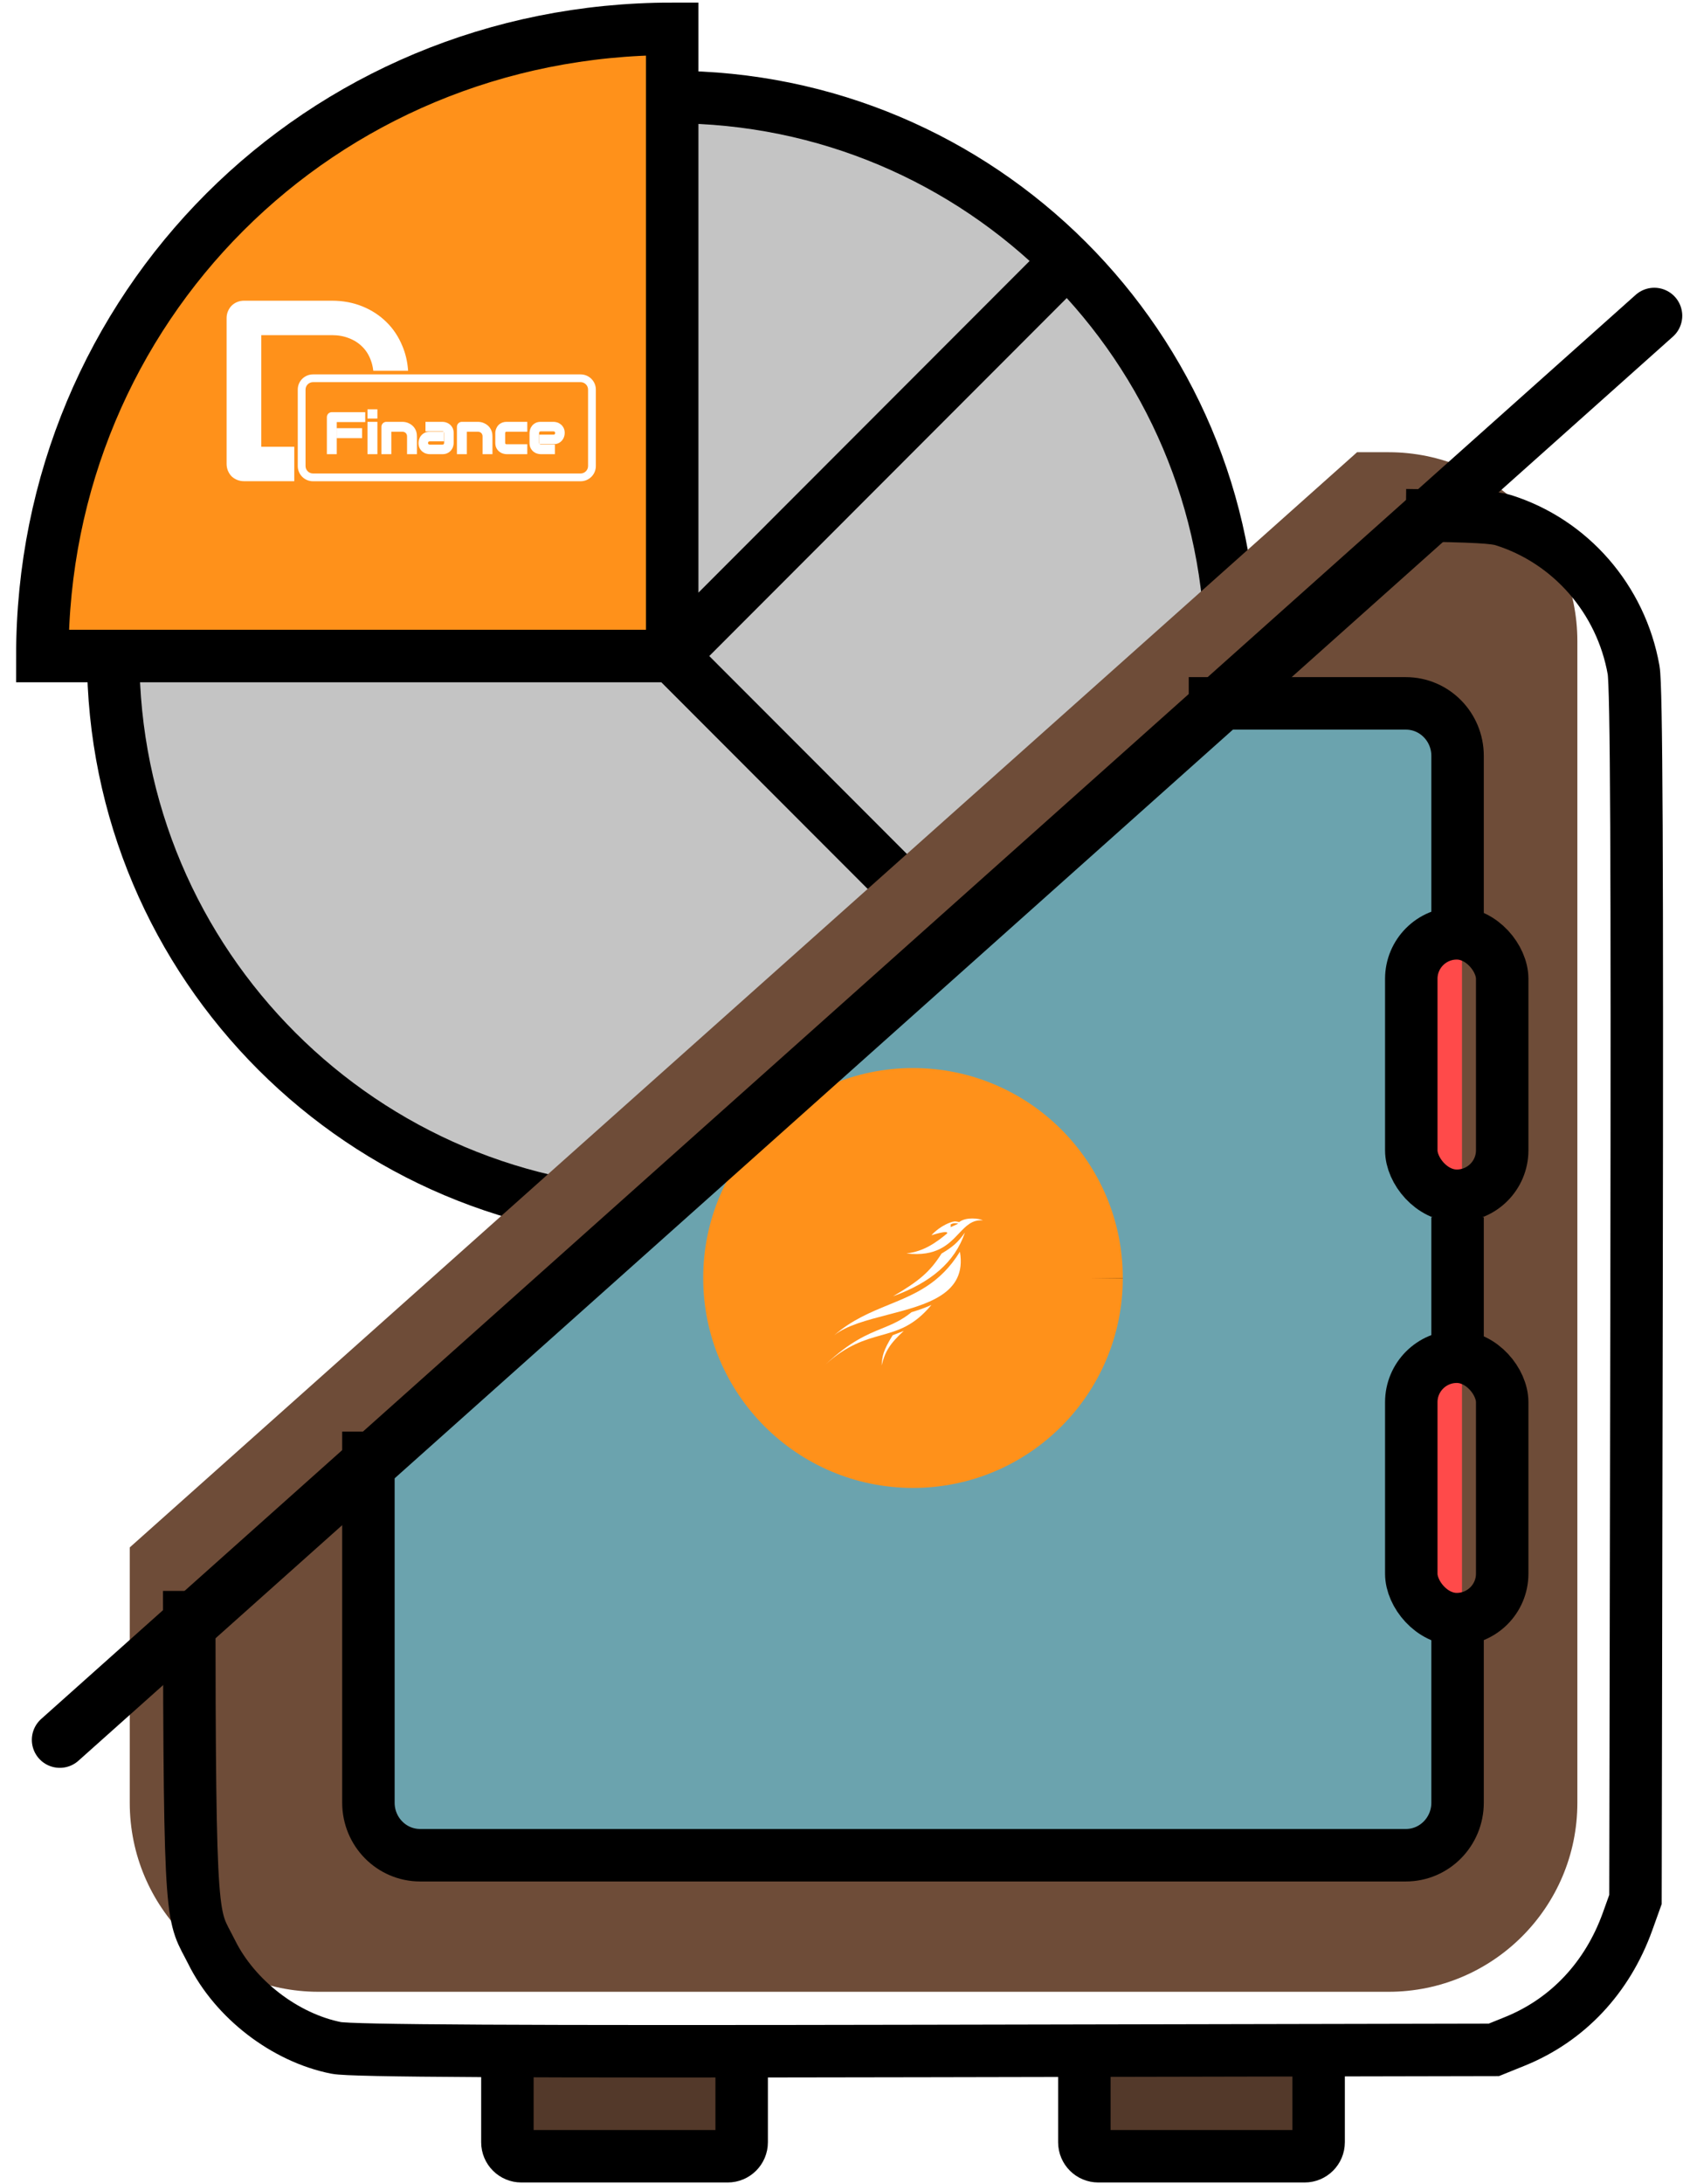 <svg width="91" height="118" viewBox="0 0 91 118" fill="none" xmlns="http://www.w3.org/2000/svg">
    <path d="M2.289 34.833C2.289 16.456 17.187 1.558 35.564 1.558V35.212H2.289V34.833Z" fill="#FF911A"/>
    <path d="M57.753 15.927L38.117 35.457L50.828 48.257L65.342 35.457C65.342 27.778 62.496 21.141 57.753 15.927Z" fill="#C4C4C4"/>
    <path d="M48.862 49.815L35.543 36.44H7.11C7.11 36.44 6.288 44.408 13.061 53.324C21.276 64.137 32.804 64.422 32.804 64.422L48.862 49.815Z" fill="#C4C4C4"/>
    <path d="M37.644 6.568V32.376L55.794 14.131C50.265 8.734 42.559 6.757 37.644 6.568Z" fill="#C4C4C4"/>
    <path d="M36.346 5.245L36.346 35.448M36.346 5.245L36.346 1.558C17.26 1.558 2.289 16.66 2.289 35.448L6.12 35.448M36.346 5.245C44.684 5.245 52.233 8.619 57.702 14.075M6.12 35.448C6.12 52.129 19.653 65.651 36.346 65.651C44.684 65.651 52.233 62.277 57.702 56.821M6.12 35.448L36.346 35.448M36.346 35.448L57.702 56.821M36.346 35.448L57.702 14.075M57.702 56.821C63.181 51.354 66.571 43.797 66.571 35.448C66.571 27.099 63.181 19.542 57.702 14.075" stroke="black" stroke-width="2.836"/>
    <rect x="28.569" y="111.972" width="10.399" height="3.403" fill="#53392A"/>
    <rect x="59.765" y="111.972" width="10.399" height="3.403" fill="#53392A"/>
    <g filter="url(#filter0_i_1319_146)">
        <path d="M88.502 100.439V37.669C88.502 32.031 83.931 27.46 78.293 27.46H76.591L10.23 86.637V100.439C10.23 106.077 14.801 110.648 20.439 110.648H78.293C83.931 110.648 88.502 106.077 88.502 100.439Z" fill="#6E4C38"/>
    </g>
    <path d="M77.537 98.926V39.182H63.262L21.196 76.711V98.926H77.537Z" fill="#6BA3AE"/>
    <g filter="url(#filter1_ii_1319_146)">
        <circle cx="49.366" cy="69.054" r="11.344" fill="#FF911A"/>
    </g>
    <circle cx="49.366" cy="69.054" r="9.642" stroke="black" stroke-opacity="0.4" stroke-width="3.403" stroke-dasharray="0 4.54"/>
    <g filter="url(#filter2_i_1319_146)">
        <rect x="77.537" y="51.66" width="2.647" height="11.722" fill="#FF4A4A"/>
    </g>
    <g filter="url(#filter3_i_1319_146)">
        <rect x="77.537" y="74.537" width="2.647" height="11.722" fill="#FF4A4A"/>
    </g>
    <path d="M78.811 49.339V40.843C78.811 39.276 77.56 38.006 76.016 38.006H64.275M78.811 88.249V97.406C78.811 98.973 77.56 100.244 76.016 100.244H22.715C21.171 100.244 19.92 98.973 19.92 97.406V77.354M78.811 65.772V72.383M76.016 27.838C79.86 27.882 80.822 27.962 81.265 28.1C84.914 29.237 87.653 32.379 88.329 36.206C88.485 37.086 88.529 46.487 88.488 70.03L88.43 102.635L88.003 103.824C86.911 106.863 84.76 109.15 81.906 110.303L80.773 110.761L50.047 110.822C27.861 110.866 19.003 110.819 18.173 110.654C15.406 110.103 12.71 108.029 11.443 105.477C10.386 103.348 10.244 104.677 10.23 85.961" stroke="black" stroke-width="2.836"/>
    <rect x="76.308" y="50.431" width="4.916" height="14.18" rx="2.458" stroke="black" stroke-width="2.836"/>
    <rect x="76.308" y="73.308" width="4.916" height="14.18" rx="2.458" stroke="black" stroke-width="2.836"/>
    <path d="M27.435 110.27V115.753C27.435 116.171 27.773 116.509 28.191 116.509H39.346C39.763 116.509 40.102 116.171 40.102 115.753V110.27" stroke="black" stroke-width="2.836"/>
    <path d="M58.631 110.27V115.753C58.631 116.171 58.969 116.509 59.387 116.509H70.542C70.959 116.509 71.298 116.171 71.298 115.753V110.27" stroke="black" stroke-width="2.836"/>
    <g filter="url(#filter4_d_1319_146)">
        <path d="M2.289 93.254L88.502 16.305" stroke="black" stroke-width="3.025" stroke-linecap="round"/>
    </g>
    <path d="M15.855 25.973H15.883V25.945V24.197V24.169H15.855H14.099V18.081H17.953C18.293 18.081 18.601 18.137 18.878 18.247L18.878 18.247L18.878 18.247C19.159 18.354 19.399 18.506 19.6 18.705L19.6 18.705C19.8 18.899 19.954 19.136 20.061 19.414L20.061 19.415C20.132 19.592 20.18 19.781 20.206 19.983L20.209 20.007H20.234H22.005H22.035L22.033 19.977C21.998 19.528 21.898 19.107 21.733 18.714C21.528 18.214 21.244 17.785 20.88 17.428C20.515 17.067 20.083 16.784 19.583 16.581C19.082 16.378 18.539 16.277 17.953 16.277H13.197C13.067 16.277 12.946 16.3 12.834 16.346C12.722 16.392 12.624 16.457 12.54 16.541L12.54 16.541L12.54 16.541C12.46 16.624 12.397 16.721 12.351 16.832C12.304 16.943 12.281 17.061 12.281 17.186V25.064C12.281 25.193 12.304 25.313 12.351 25.425C12.397 25.535 12.46 25.632 12.54 25.716L12.539 25.716L12.541 25.717C12.624 25.795 12.722 25.858 12.834 25.904C12.946 25.95 13.067 25.973 13.197 25.973H15.855ZM16.926 20.258C16.485 20.258 16.128 20.613 16.128 21.051V25.182C16.128 25.621 16.485 25.976 16.926 25.976H31.392C31.832 25.976 32.189 25.621 32.189 25.182V21.051C32.189 20.613 31.832 20.258 31.392 20.258H16.926ZM16.926 20.62H31.392C31.631 20.62 31.825 20.813 31.825 21.051V25.182C31.825 25.42 31.631 25.613 31.392 25.613H16.926C16.686 25.613 16.492 25.42 16.492 25.182V21.051C16.492 20.813 16.686 20.62 16.926 20.62Z" fill="white" stroke="white" stroke-width="0.057"/>
    <path d="M19.502 23.599H18.287V23.212H19.502V23.599ZM19.673 22.731H18.134V24.465H17.75V22.54C17.75 22.514 17.755 22.488 17.765 22.465C17.774 22.441 17.788 22.421 17.804 22.403C17.822 22.385 17.843 22.371 17.866 22.361C17.89 22.352 17.916 22.347 17.943 22.347H19.673V22.731ZM20.33 22.54H19.946V22.193H20.33V22.54ZM20.33 24.465H19.946V22.868H20.33V24.465ZM22.469 24.465H22.085V23.579C22.085 23.528 22.076 23.484 22.058 23.444C22.042 23.404 22.018 23.369 21.989 23.341C21.959 23.312 21.924 23.291 21.884 23.276C21.845 23.26 21.802 23.252 21.756 23.252H21.083V24.465H20.699V23.059C20.699 23.032 20.704 23.008 20.714 22.985C20.724 22.961 20.738 22.941 20.756 22.924C20.773 22.907 20.794 22.893 20.818 22.883C20.841 22.873 20.866 22.868 20.893 22.868H21.758C21.807 22.868 21.857 22.874 21.911 22.884C21.965 22.895 22.018 22.913 22.07 22.938C22.123 22.961 22.174 22.992 22.221 23.029C22.269 23.066 22.311 23.11 22.348 23.164C22.385 23.216 22.415 23.276 22.436 23.345C22.458 23.414 22.469 23.492 22.469 23.579V24.465ZM24.454 23.936C24.454 23.989 24.445 24.047 24.426 24.109C24.407 24.17 24.377 24.227 24.334 24.28C24.293 24.332 24.238 24.376 24.171 24.412C24.104 24.447 24.022 24.465 23.925 24.465H23.233C23.179 24.465 23.122 24.456 23.06 24.437C22.999 24.418 22.942 24.388 22.888 24.347C22.836 24.304 22.792 24.25 22.757 24.183C22.721 24.115 22.704 24.033 22.704 23.936C22.704 23.883 22.713 23.825 22.732 23.763C22.75 23.701 22.781 23.644 22.822 23.592C22.864 23.539 22.919 23.494 22.986 23.459C23.054 23.424 23.136 23.406 23.233 23.406H23.925V23.772H23.233C23.18 23.772 23.14 23.788 23.111 23.821C23.083 23.852 23.069 23.892 23.069 23.939C23.069 23.989 23.085 24.029 23.117 24.057C23.151 24.085 23.19 24.099 23.235 24.099H23.925C23.977 24.099 24.018 24.083 24.046 24.051C24.075 24.02 24.089 23.98 24.089 23.933V23.397C24.089 23.347 24.073 23.307 24.042 23.277C24.012 23.248 23.973 23.233 23.925 23.233H23.082V22.868H23.925C23.979 22.868 24.036 22.878 24.097 22.896C24.159 22.915 24.216 22.945 24.268 22.988C24.321 23.029 24.366 23.084 24.401 23.152C24.436 23.219 24.454 23.3 24.454 23.397V23.936ZM26.552 24.465H26.168V23.579C26.168 23.528 26.159 23.484 26.141 23.444C26.124 23.404 26.101 23.369 26.072 23.341C26.042 23.312 26.007 23.291 25.967 23.276C25.927 23.26 25.884 23.252 25.838 23.252H25.166V24.465H24.782V23.059C24.782 23.032 24.787 23.008 24.797 22.985C24.807 22.961 24.82 22.941 24.838 22.924C24.856 22.907 24.877 22.893 24.9 22.883C24.924 22.873 24.949 22.868 24.976 22.868H25.841C25.889 22.868 25.94 22.874 25.993 22.884C26.047 22.895 26.101 22.913 26.153 22.938C26.206 22.961 26.256 22.992 26.303 23.029C26.352 23.066 26.394 23.11 26.43 23.164C26.468 23.216 26.497 23.276 26.519 23.345C26.541 23.414 26.552 23.492 26.552 23.579V24.465ZM28.435 24.465H27.393C27.34 24.465 27.282 24.456 27.219 24.437C27.156 24.418 27.098 24.387 27.043 24.345C26.99 24.302 26.945 24.246 26.909 24.178C26.873 24.109 26.856 24.025 26.856 23.926V23.406C26.856 23.369 26.86 23.331 26.868 23.291C26.877 23.25 26.89 23.21 26.907 23.171C26.925 23.131 26.948 23.092 26.975 23.056C27.004 23.019 27.038 22.987 27.077 22.96C27.118 22.932 27.164 22.91 27.216 22.893C27.268 22.877 27.328 22.868 27.393 22.868H28.435V23.252H27.393C27.343 23.252 27.305 23.265 27.278 23.291C27.253 23.316 27.24 23.356 27.24 23.409V23.926C27.24 23.976 27.253 24.014 27.28 24.041C27.306 24.067 27.345 24.081 27.396 24.081H28.435V24.465ZM30.458 23.397C30.458 23.45 30.449 23.508 30.43 23.57C30.412 23.631 30.381 23.688 30.339 23.741C30.297 23.793 30.243 23.837 30.175 23.872C30.108 23.908 30.026 23.926 29.93 23.926H29.237V23.561H29.93C29.982 23.561 30.022 23.545 30.051 23.514C30.079 23.481 30.093 23.441 30.093 23.394C30.093 23.344 30.077 23.304 30.045 23.276C30.013 23.247 29.975 23.233 29.93 23.233H29.237C29.185 23.233 29.144 23.249 29.116 23.282C29.087 23.313 29.073 23.353 29.073 23.4V23.936C29.073 23.987 29.089 24.027 29.12 24.056C29.153 24.084 29.192 24.099 29.24 24.099H29.93V24.465H29.237C29.184 24.465 29.126 24.456 29.064 24.437C29.003 24.418 28.946 24.388 28.893 24.347C28.84 24.304 28.797 24.25 28.761 24.183C28.726 24.115 28.708 24.033 28.708 23.936V23.397C28.708 23.344 28.717 23.287 28.736 23.226C28.755 23.164 28.785 23.106 28.826 23.054C28.869 23.001 28.923 22.957 28.99 22.921C29.058 22.886 29.14 22.868 29.237 22.868H29.93C29.983 22.868 30.04 22.878 30.101 22.896C30.163 22.915 30.22 22.945 30.272 22.988C30.325 23.029 30.37 23.084 30.405 23.152C30.441 23.219 30.458 23.3 30.458 23.397Z" fill="white"/>
    <path d="M19.502 23.599V23.675H19.577V23.599H19.502ZM18.287 23.599H18.212V23.675H18.287V23.599ZM18.287 23.212V23.137H18.212V23.212H18.287ZM19.502 23.212H19.577V23.137H19.502V23.212ZM19.673 22.731V22.806H19.748V22.731H19.673ZM18.134 22.731V22.655H18.058V22.731H18.134ZM18.134 24.465V24.541H18.209V24.465H18.134ZM17.75 24.465H17.674V24.541H17.75V24.465ZM17.804 22.403L17.751 22.349L17.749 22.351L17.804 22.403ZM19.673 22.347H19.748V22.271H19.673V22.347ZM19.502 23.524H18.287V23.675H19.502V23.524ZM18.363 23.599V23.212H18.212V23.599H18.363ZM18.287 23.288H19.502V23.137H18.287V23.288ZM19.426 23.212V23.599H19.577V23.212H19.426ZM19.673 22.655H18.134V22.806H19.673V22.655ZM18.058 22.731V24.465H18.209V22.731H18.058ZM18.134 24.389H17.75V24.541H18.134V24.389ZM17.825 24.465V22.54H17.674V24.465H17.825ZM17.825 22.54C17.825 22.523 17.828 22.508 17.834 22.494L17.695 22.436C17.681 22.469 17.674 22.504 17.674 22.54H17.825ZM17.834 22.494C17.841 22.478 17.849 22.465 17.859 22.455L17.749 22.351C17.726 22.376 17.708 22.404 17.695 22.436L17.834 22.494ZM17.858 22.456C17.868 22.446 17.881 22.437 17.895 22.431L17.837 22.292C17.805 22.305 17.776 22.325 17.751 22.349L17.858 22.456ZM17.895 22.431C17.909 22.426 17.925 22.422 17.943 22.422V22.271C17.906 22.271 17.871 22.278 17.837 22.292L17.895 22.431ZM17.943 22.422H19.673V22.271H17.943V22.422ZM19.597 22.347V22.731H19.748V22.347H19.597ZM20.33 22.54V22.616H20.406V22.54H20.33ZM19.946 22.54H19.87V22.616H19.946V22.54ZM19.946 22.193V22.117H19.87V22.193H19.946ZM20.33 22.193H20.406V22.117H20.33V22.193ZM20.33 24.465V24.541H20.406V24.465H20.33ZM19.946 24.465H19.87V24.541H19.946V24.465ZM19.946 22.868V22.793H19.87V22.868H19.946ZM20.33 22.868H20.406V22.793H20.33V22.868ZM20.33 22.465H19.946V22.616H20.33V22.465ZM20.022 22.54V22.193H19.87V22.54H20.022ZM19.946 22.269H20.33V22.117H19.946V22.269ZM20.255 22.193V22.54H20.406V22.193H20.255ZM20.33 24.389H19.946V24.541H20.33V24.389ZM20.022 24.465V22.868H19.87V24.465H20.022ZM19.946 22.944H20.33V22.793H19.946V22.944ZM20.255 22.868V24.465H20.406V22.868H20.255ZM22.469 24.465V24.541H22.544V24.465H22.469ZM22.085 24.465H22.009V24.541H22.085V24.465ZM22.058 23.444L21.988 23.473L21.989 23.475L22.058 23.444ZM21.884 23.276L21.856 23.346L21.858 23.347L21.884 23.276ZM21.083 23.252V23.177H21.008V23.252H21.083ZM21.083 24.465V24.541H21.159V24.465H21.083ZM20.699 24.465H20.624V24.541H20.699V24.465ZM20.714 22.985L20.784 23.015L20.784 23.014L20.714 22.985ZM20.756 22.924L20.808 22.979L20.809 22.978L20.756 22.924ZM21.911 22.884L21.895 22.959L21.896 22.959L21.911 22.884ZM22.07 22.938L22.038 23.006L22.039 23.007L22.07 22.938ZM22.221 23.029L22.174 23.088L22.175 23.09L22.221 23.029ZM22.348 23.164L22.285 23.206L22.286 23.208L22.348 23.164ZM22.469 24.389H22.085V24.541H22.469V24.389ZM22.16 24.465V23.579H22.009V24.465H22.16ZM22.16 23.579C22.16 23.519 22.15 23.464 22.127 23.413L21.989 23.475C22.002 23.503 22.009 23.537 22.009 23.579H22.16ZM22.128 23.415C22.108 23.366 22.079 23.323 22.041 23.286L21.936 23.395C21.958 23.416 21.975 23.442 21.988 23.473L22.128 23.415ZM22.041 23.286C22.004 23.25 21.96 23.223 21.91 23.205L21.858 23.347C21.889 23.358 21.915 23.374 21.936 23.395L22.041 23.286ZM21.912 23.206C21.863 23.186 21.811 23.177 21.756 23.177V23.328C21.793 23.328 21.826 23.334 21.856 23.346L21.912 23.206ZM21.756 23.177H21.083V23.328H21.756V23.177ZM21.008 23.252V24.465H21.159V23.252H21.008ZM21.083 24.389H20.699V24.541H21.083V24.389ZM20.775 24.465V23.059H20.624V24.465H20.775ZM20.775 23.059C20.775 23.042 20.778 23.027 20.784 23.015L20.645 22.955C20.631 22.988 20.624 23.023 20.624 23.059H20.775ZM20.784 23.014C20.79 23 20.798 22.988 20.807 22.979L20.704 22.869C20.678 22.894 20.658 22.923 20.644 22.956L20.784 23.014ZM20.809 22.978C20.82 22.967 20.832 22.959 20.847 22.953L20.788 22.813C20.756 22.827 20.727 22.846 20.702 22.871L20.809 22.978ZM20.847 22.953C20.861 22.947 20.876 22.944 20.893 22.944V22.793C20.857 22.793 20.822 22.799 20.788 22.813L20.847 22.953ZM20.893 22.944H21.758V22.793H20.893V22.944ZM21.758 22.944C21.801 22.944 21.847 22.948 21.895 22.959L21.926 22.81C21.868 22.799 21.812 22.793 21.758 22.793V22.944ZM21.896 22.959C21.944 22.968 21.991 22.984 22.038 23.006L22.102 22.869C22.045 22.842 21.986 22.822 21.925 22.81L21.896 22.959ZM22.039 23.007C22.087 23.028 22.131 23.055 22.174 23.088L22.268 22.97C22.216 22.929 22.16 22.895 22.101 22.869L22.039 23.007ZM22.175 23.09C22.216 23.121 22.253 23.159 22.285 23.206L22.41 23.121C22.369 23.061 22.322 23.011 22.266 22.969L22.175 23.09ZM22.286 23.208C22.319 23.253 22.345 23.306 22.364 23.368L22.509 23.323C22.485 23.247 22.452 23.179 22.409 23.119L22.286 23.208ZM22.364 23.368C22.383 23.428 22.393 23.498 22.393 23.579H22.544C22.544 23.486 22.533 23.4 22.509 23.323L22.364 23.368ZM22.393 23.579V24.465H22.544V23.579H22.393ZM24.426 24.109L24.498 24.131L24.498 24.131L24.426 24.109ZM24.334 24.28L24.275 24.233L24.275 24.233L24.334 24.28ZM24.171 24.412L24.136 24.345L24.135 24.345L24.171 24.412ZM23.06 24.437L23.038 24.509L23.038 24.509L23.06 24.437ZM22.888 24.347L22.841 24.405L22.842 24.406L22.888 24.347ZM22.757 24.183L22.69 24.218L22.69 24.218L22.757 24.183ZM22.732 23.763L22.659 23.741L22.732 23.763ZM22.822 23.592L22.763 23.545L22.763 23.545L22.822 23.592ZM22.986 23.459L22.951 23.392L22.951 23.392L22.986 23.459ZM23.925 23.406H24.001V23.33H23.925V23.406ZM23.925 23.772V23.848H24.001V23.772H23.925ZM23.111 23.821L23.168 23.872L23.168 23.871L23.111 23.821ZM23.117 24.057L23.067 24.114L23.069 24.116L23.117 24.057ZM24.042 23.277L23.989 23.332L23.99 23.332L24.042 23.277ZM23.082 23.233H23.006V23.309H23.082V23.233ZM23.082 22.868V22.793H23.006V22.868H23.082ZM24.097 22.896L24.075 22.968L24.075 22.969L24.097 22.896ZM24.268 22.988L24.22 23.047L24.221 23.047L24.268 22.988ZM24.401 23.152L24.334 23.187L24.334 23.187L24.401 23.152ZM24.378 23.936C24.378 23.98 24.371 24.031 24.354 24.087L24.498 24.131C24.519 24.063 24.53 23.998 24.53 23.936H24.378ZM24.354 24.087C24.338 24.138 24.312 24.187 24.275 24.233L24.394 24.327C24.442 24.267 24.477 24.202 24.498 24.131L24.354 24.087ZM24.275 24.233C24.241 24.276 24.195 24.313 24.136 24.345L24.206 24.479C24.281 24.439 24.345 24.389 24.394 24.327L24.275 24.233ZM24.135 24.345C24.082 24.373 24.013 24.389 23.925 24.389V24.541C24.031 24.541 24.125 24.521 24.206 24.479L24.135 24.345ZM23.925 24.389H23.233V24.541H23.925V24.389ZM23.233 24.389C23.188 24.389 23.138 24.381 23.082 24.364L23.038 24.509C23.105 24.53 23.171 24.541 23.233 24.541V24.389ZM23.082 24.364C23.03 24.349 22.981 24.323 22.935 24.287L22.842 24.406C22.902 24.453 22.967 24.488 23.038 24.509L23.082 24.364ZM22.936 24.288C22.893 24.253 22.855 24.206 22.824 24.147L22.69 24.218C22.73 24.293 22.78 24.356 22.841 24.405L22.936 24.288ZM22.824 24.148C22.795 24.093 22.779 24.023 22.779 23.936H22.628C22.628 24.042 22.648 24.137 22.69 24.218L22.824 24.148ZM22.779 23.936C22.779 23.892 22.787 23.841 22.804 23.785L22.659 23.741C22.639 23.809 22.628 23.874 22.628 23.936H22.779ZM22.804 23.785C22.82 23.732 22.846 23.684 22.881 23.639L22.763 23.545C22.715 23.604 22.681 23.67 22.659 23.741L22.804 23.785ZM22.881 23.639C22.916 23.595 22.962 23.557 23.021 23.526L22.951 23.392C22.875 23.432 22.812 23.483 22.763 23.545L22.881 23.639ZM23.021 23.526C23.076 23.497 23.145 23.481 23.233 23.481V23.33C23.127 23.33 23.032 23.35 22.951 23.392L23.021 23.526ZM23.233 23.481H23.925V23.33H23.233V23.481ZM23.85 23.406V23.772H24.001V23.406H23.85ZM23.925 23.697H23.233V23.848H23.925V23.697ZM23.233 23.697C23.163 23.697 23.101 23.719 23.055 23.771L23.168 23.871C23.18 23.858 23.197 23.848 23.233 23.848V23.697ZM23.055 23.77C23.013 23.817 22.993 23.875 22.993 23.939H23.144C23.144 23.908 23.153 23.888 23.168 23.872L23.055 23.77ZM22.993 23.939C22.993 24.007 23.016 24.069 23.067 24.114L23.167 24C23.154 23.988 23.144 23.971 23.144 23.939H22.993ZM23.069 24.116C23.117 24.155 23.174 24.174 23.235 24.174V24.023C23.207 24.023 23.185 24.015 23.165 23.999L23.069 24.116ZM23.235 24.174H23.925V24.023H23.235V24.174ZM23.925 24.174C23.994 24.174 24.056 24.153 24.102 24.102L23.99 24C23.979 24.013 23.961 24.023 23.925 24.023V24.174ZM24.102 24.102C24.145 24.055 24.165 23.997 24.165 23.933H24.014C24.014 23.964 24.005 23.985 23.99 24L24.102 24.102ZM24.165 23.933V23.397H24.014V23.933H24.165ZM24.165 23.397C24.165 23.329 24.143 23.268 24.094 23.222L23.99 23.332C24.004 23.345 24.014 23.364 24.014 23.397H24.165ZM24.095 23.223C24.048 23.178 23.99 23.157 23.925 23.157V23.309C23.955 23.309 23.975 23.317 23.989 23.332L24.095 23.223ZM23.925 23.157H23.082V23.309H23.925V23.157ZM23.157 23.233V22.868H23.006V23.233H23.157ZM23.082 22.944H23.925V22.793H23.082V22.944ZM23.925 22.944C23.97 22.944 24.019 22.952 24.075 22.968L24.119 22.824C24.052 22.803 23.987 22.793 23.925 22.793V22.944ZM24.075 22.969C24.127 22.984 24.175 23.01 24.22 23.047L24.316 22.929C24.256 22.881 24.19 22.846 24.119 22.824L24.075 22.969ZM24.221 23.047C24.265 23.081 24.303 23.127 24.334 23.187L24.468 23.117C24.428 23.041 24.377 22.977 24.314 22.928L24.221 23.047ZM24.334 23.187C24.362 23.241 24.378 23.309 24.378 23.397H24.53C24.53 23.291 24.51 23.197 24.468 23.116L24.334 23.187ZM24.378 23.397V23.936H24.53V23.397H24.378ZM26.552 24.465V24.541H26.627V24.465H26.552ZM26.168 24.465H26.092V24.541H26.168V24.465ZM26.141 23.444L26.071 23.473L26.072 23.475L26.141 23.444ZM25.967 23.276L25.939 23.346L25.941 23.347L25.967 23.276ZM25.166 23.252V23.177H25.09V23.252H25.166ZM25.166 24.465V24.541H25.242V24.465H25.166ZM24.782 24.465H24.706V24.541H24.782V24.465ZM24.797 22.985L24.866 23.015L24.867 23.014L24.797 22.985ZM24.838 22.924L24.89 22.979L24.892 22.978L24.838 22.924ZM25.993 22.884L25.978 22.959L25.978 22.959L25.993 22.884ZM26.153 22.938L26.12 23.006L26.122 23.007L26.153 22.938ZM26.303 23.029L26.256 23.088L26.258 23.09L26.303 23.029ZM26.43 23.164L26.368 23.206L26.369 23.208L26.43 23.164ZM26.552 24.389H26.168V24.541H26.552V24.389ZM26.243 24.465V23.579H26.092V24.465H26.243ZM26.243 23.579C26.243 23.519 26.233 23.464 26.21 23.413L26.072 23.475C26.085 23.503 26.092 23.537 26.092 23.579H26.243ZM26.211 23.415C26.19 23.366 26.162 23.323 26.124 23.286L26.019 23.395C26.041 23.416 26.058 23.442 26.071 23.473L26.211 23.415ZM26.124 23.286C26.087 23.25 26.042 23.223 25.993 23.205L25.941 23.347C25.971 23.358 25.997 23.374 26.019 23.395L26.124 23.286ZM25.995 23.206C25.946 23.186 25.893 23.177 25.838 23.177V23.328C25.876 23.328 25.909 23.334 25.939 23.346L25.995 23.206ZM25.838 23.177H25.166V23.328H25.838V23.177ZM25.09 23.252V24.465H25.242V23.252H25.09ZM25.166 24.389H24.782V24.541H25.166V24.389ZM24.858 24.465V23.059H24.706V24.465H24.858ZM24.858 23.059C24.858 23.042 24.861 23.027 24.866 23.015L24.727 22.955C24.713 22.988 24.706 23.023 24.706 23.059H24.858ZM24.867 23.014C24.872 23 24.88 22.988 24.89 22.979L24.786 22.869C24.76 22.894 24.741 22.923 24.727 22.956L24.867 23.014ZM24.892 22.978C24.902 22.967 24.915 22.959 24.929 22.953L24.871 22.813C24.838 22.827 24.809 22.846 24.785 22.871L24.892 22.978ZM24.929 22.953C24.943 22.947 24.959 22.944 24.976 22.944V22.793C24.939 22.793 24.904 22.799 24.871 22.813L24.929 22.953ZM24.976 22.944H25.841V22.793H24.976V22.944ZM25.841 22.944C25.884 22.944 25.929 22.948 25.978 22.959L26.008 22.81C25.951 22.799 25.895 22.793 25.841 22.793V22.944ZM25.978 22.959C26.026 22.968 26.074 22.984 26.12 23.006L26.185 22.869C26.128 22.842 26.069 22.822 26.008 22.81L25.978 22.959ZM26.122 23.007C26.169 23.028 26.214 23.055 26.256 23.088L26.35 22.97C26.298 22.929 26.243 22.895 26.183 22.869L26.122 23.007ZM26.258 23.09C26.299 23.121 26.336 23.159 26.368 23.206L26.493 23.121C26.452 23.061 26.404 23.011 26.349 22.969L26.258 23.09ZM26.369 23.208C26.401 23.253 26.427 23.306 26.447 23.368L26.591 23.323C26.567 23.247 26.535 23.179 26.492 23.119L26.369 23.208ZM26.447 23.368C26.466 23.428 26.476 23.498 26.476 23.579H26.627C26.627 23.486 26.616 23.4 26.591 23.323L26.447 23.368ZM26.476 23.579V24.465H26.627V23.579H26.476ZM28.435 24.465V24.541H28.51V24.465H28.435ZM27.219 24.437L27.198 24.509L27.219 24.437ZM27.043 24.345L26.996 24.404L26.997 24.405L27.043 24.345ZM26.909 24.178L26.842 24.213L26.842 24.214L26.909 24.178ZM26.868 23.291L26.794 23.274L26.793 23.276L26.868 23.291ZM26.907 23.171L26.976 23.202L26.977 23.201L26.907 23.171ZM26.975 23.056L26.916 23.009L26.915 23.01L26.975 23.056ZM27.077 22.96L27.035 22.897L27.034 22.898L27.077 22.96ZM28.435 22.868H28.51V22.793H28.435V22.868ZM28.435 23.252V23.328H28.51V23.252H28.435ZM27.278 23.291L27.226 23.236L27.225 23.237L27.278 23.291ZM28.435 24.081H28.51V24.005H28.435V24.081ZM28.435 24.389H27.393V24.541H28.435V24.389ZM27.393 24.389C27.349 24.389 27.298 24.381 27.241 24.364L27.198 24.509C27.266 24.53 27.331 24.541 27.393 24.541V24.389ZM27.241 24.364C27.187 24.348 27.137 24.322 27.09 24.286L26.997 24.405C27.058 24.453 27.125 24.488 27.198 24.509L27.241 24.364ZM27.091 24.287C27.047 24.25 27.008 24.203 26.976 24.143L26.842 24.214C26.883 24.29 26.934 24.354 26.996 24.404L27.091 24.287ZM26.976 24.144C26.948 24.088 26.931 24.016 26.931 23.926H26.78C26.78 24.034 26.799 24.131 26.842 24.213L26.976 24.144ZM26.931 23.926V23.406H26.78V23.926H26.931ZM26.931 23.406C26.931 23.375 26.935 23.341 26.942 23.305L26.793 23.276C26.785 23.321 26.78 23.364 26.78 23.406H26.931ZM26.942 23.307C26.949 23.272 26.961 23.237 26.976 23.202L26.838 23.14C26.819 23.184 26.804 23.229 26.794 23.274L26.942 23.307ZM26.977 23.201C26.992 23.167 27.012 23.133 27.036 23.101L26.915 23.01C26.884 23.051 26.858 23.095 26.838 23.14L26.977 23.201ZM27.035 23.102C27.059 23.072 27.087 23.045 27.121 23.022L27.034 22.898C26.989 22.929 26.949 22.966 26.916 23.009L27.035 23.102ZM27.12 23.022C27.154 22.999 27.193 22.98 27.239 22.965L27.193 22.821C27.135 22.84 27.082 22.865 27.035 22.897L27.12 23.022ZM27.239 22.965C27.283 22.951 27.334 22.944 27.393 22.944V22.793C27.321 22.793 27.254 22.802 27.193 22.821L27.239 22.965ZM27.393 22.944H28.435V22.793H27.393V22.944ZM28.359 22.868V23.252H28.51V22.868H28.359ZM28.435 23.177H27.393V23.328H28.435V23.177ZM27.393 23.177C27.331 23.177 27.271 23.193 27.226 23.236L27.331 23.345C27.339 23.337 27.356 23.328 27.393 23.328V23.177ZM27.225 23.237C27.18 23.282 27.164 23.345 27.164 23.409H27.315C27.315 23.366 27.326 23.35 27.332 23.344L27.225 23.237ZM27.164 23.409V23.926H27.315V23.409H27.164ZM27.164 23.926C27.164 23.989 27.181 24.049 27.226 24.094L27.333 23.988C27.325 23.979 27.315 23.963 27.315 23.926H27.164ZM27.226 24.094C27.271 24.14 27.333 24.156 27.396 24.156V24.005C27.358 24.005 27.341 23.995 27.333 23.988L27.226 24.094ZM27.396 24.156H28.435V24.005H27.396V24.156ZM28.359 24.081V24.465H28.51V24.081H28.359ZM30.43 23.57L30.503 23.592L30.503 23.592L30.43 23.57ZM30.339 23.741L30.279 23.694L30.279 23.694L30.339 23.741ZM30.175 23.872L30.14 23.805L30.139 23.806L30.175 23.872ZM29.237 23.926H29.161V24.001H29.237V23.926ZM29.237 23.561V23.485H29.161V23.561H29.237ZM30.051 23.514L30.107 23.564L30.108 23.564L30.051 23.514ZM30.045 23.276L29.994 23.332L29.995 23.333L30.045 23.276ZM29.116 23.282L29.172 23.332L29.172 23.332L29.116 23.282ZM29.12 24.056L29.069 24.112L29.07 24.113L29.12 24.056ZM29.93 24.099H30.005V24.023H29.93V24.099ZM29.93 24.465V24.541H30.005V24.465H29.93ZM29.064 24.437L29.042 24.509L29.042 24.509L29.064 24.437ZM28.893 24.347L28.845 24.405L28.846 24.406L28.893 24.347ZM28.761 24.183L28.694 24.218L28.694 24.218L28.761 24.183ZM28.736 23.226L28.808 23.248L28.808 23.247L28.736 23.226ZM28.826 23.054L28.767 23.007L28.767 23.007L28.826 23.054ZM28.99 22.921L28.955 22.854L28.955 22.855L28.99 22.921ZM30.101 22.896L30.079 22.968L30.079 22.969L30.101 22.896ZM30.272 22.988L30.225 23.047L30.226 23.047L30.272 22.988ZM30.405 23.152L30.338 23.187L30.338 23.187L30.405 23.152ZM30.383 23.397C30.383 23.441 30.375 23.491 30.358 23.548L30.503 23.592C30.523 23.524 30.534 23.459 30.534 23.397H30.383ZM30.358 23.548C30.342 23.599 30.316 23.648 30.279 23.694L30.398 23.788C30.446 23.728 30.481 23.663 30.503 23.592L30.358 23.548ZM30.279 23.694C30.246 23.737 30.2 23.774 30.14 23.805L30.21 23.94C30.286 23.9 30.349 23.85 30.398 23.788L30.279 23.694ZM30.139 23.806C30.086 23.834 30.017 23.85 29.93 23.85V24.001C30.035 24.001 30.13 23.982 30.21 23.939L30.139 23.806ZM29.93 23.85H29.237V24.001H29.93V23.85ZM29.312 23.926V23.561H29.161V23.926H29.312ZM29.237 23.637H29.93V23.485H29.237V23.637ZM29.93 23.637C29.998 23.637 30.061 23.615 30.107 23.564L29.995 23.463C29.984 23.475 29.966 23.485 29.93 23.485V23.637ZM30.108 23.564C30.149 23.516 30.169 23.458 30.169 23.394H30.018C30.018 23.425 30.009 23.446 29.994 23.464L30.108 23.564ZM30.169 23.394C30.169 23.326 30.146 23.264 30.095 23.219L29.995 23.333C30.008 23.344 30.018 23.362 30.018 23.394H30.169ZM30.096 23.22C30.049 23.178 29.992 23.157 29.93 23.157V23.309C29.957 23.309 29.977 23.317 29.994 23.332L30.096 23.22ZM29.93 23.157H29.237V23.309H29.93V23.157ZM29.237 23.157C29.168 23.157 29.105 23.18 29.059 23.232L29.172 23.332C29.184 23.319 29.201 23.309 29.237 23.309V23.157ZM29.06 23.231C29.017 23.278 28.997 23.336 28.997 23.4H29.148C29.148 23.369 29.157 23.349 29.172 23.332L29.06 23.231ZM28.997 23.4V23.936H29.148V23.4H28.997ZM28.997 23.936C28.997 24.004 29.019 24.066 29.069 24.112L29.171 24C29.158 23.988 29.148 23.971 29.148 23.936H28.997ZM29.07 24.113C29.118 24.154 29.176 24.174 29.24 24.174V24.023C29.209 24.023 29.187 24.014 29.17 23.999L29.07 24.113ZM29.24 24.174H29.93V24.023H29.24V24.174ZM29.854 24.099V24.465H30.005V24.099H29.854ZM29.93 24.389H29.237V24.541H29.93V24.389ZM29.237 24.389C29.192 24.389 29.142 24.381 29.086 24.364L29.042 24.509C29.11 24.53 29.175 24.541 29.237 24.541V24.389ZM29.086 24.364C29.034 24.349 28.985 24.323 28.939 24.287L28.846 24.406C28.906 24.453 28.971 24.488 29.042 24.509L29.086 24.364ZM28.94 24.288C28.897 24.253 28.859 24.206 28.828 24.147L28.694 24.218C28.734 24.293 28.784 24.356 28.845 24.405L28.94 24.288ZM28.828 24.148C28.8 24.093 28.784 24.023 28.784 23.936H28.632C28.632 24.042 28.652 24.137 28.694 24.218L28.828 24.148ZM28.784 23.936V23.397H28.632V23.936H28.784ZM28.784 23.397C28.784 23.353 28.791 23.303 28.808 23.248L28.664 23.203C28.643 23.27 28.632 23.335 28.632 23.397H28.784ZM28.808 23.247C28.824 23.195 28.85 23.146 28.886 23.101L28.767 23.007C28.72 23.067 28.685 23.132 28.664 23.204L28.808 23.247ZM28.885 23.101C28.921 23.057 28.967 23.019 29.026 22.988L28.955 22.855C28.88 22.894 28.817 22.945 28.767 23.007L28.885 23.101ZM29.025 22.988C29.08 22.96 29.149 22.944 29.237 22.944V22.793C29.131 22.793 29.036 22.812 28.955 22.854L29.025 22.988ZM29.237 22.944H29.93V22.793H29.237V22.944ZM29.93 22.944C29.974 22.944 30.023 22.952 30.079 22.968L30.123 22.824C30.056 22.803 29.992 22.793 29.93 22.793V22.944ZM30.079 22.969C30.131 22.984 30.18 23.01 30.225 23.047L30.32 22.929C30.26 22.881 30.195 22.846 30.123 22.824L30.079 22.969ZM30.226 23.047C30.269 23.081 30.307 23.127 30.338 23.187L30.472 23.117C30.432 23.041 30.381 22.977 30.319 22.928L30.226 23.047ZM30.338 23.187C30.367 23.241 30.383 23.309 30.383 23.397H30.534C30.534 23.291 30.515 23.197 30.472 23.116L30.338 23.187Z" fill="white"/>
    <g filter="url(#filter5_d_1319_146)">
        <path fill-rule="evenodd" clip-rule="evenodd" d="M52.391 65.184C51.809 65.134 51.476 65.486 51.091 65.893C50.542 66.473 49.887 67.165 48.252 66.972C49.211 66.867 49.886 66.36 50.454 65.893C50.55 65.681 49.606 65.99 49.606 65.99C49.606 65.99 49.975 65.55 50.588 65.314C50.833 65.22 50.911 65.237 51.011 65.258C51.041 65.264 51.072 65.271 51.111 65.275C51.484 64.986 52.204 65.083 52.391 65.184ZM50.649 65.553L51.06 65.36C50.879 65.32 50.79 65.332 50.649 65.398V65.553Z" fill="white"/>
        <path d="M47.529 69.288C49.559 68.548 50.865 67.463 51.418 65.841C51.049 66.366 50.77 66.612 50.153 66.978C49.535 67.956 48.945 68.46 47.529 69.288Z" fill="white"/>
        <path d="M44.345 71.397C45.014 70.863 46.111 70.579 47.233 70.287C49.343 69.74 51.541 69.169 51.147 66.879C50.076 68.61 48.717 69.166 47.306 69.743C46.318 70.147 45.305 70.562 44.345 71.397Z" fill="white"/>
        <path d="M46.882 71.394C47.809 71.134 48.654 70.897 49.606 69.754C49.235 69.918 49.005 70.001 48.53 70.147C47.971 70.601 47.471 70.804 46.923 71.028C46.124 71.353 45.222 71.72 43.883 72.967C45.062 71.905 46.008 71.64 46.882 71.394Z" fill="white"/>
        <path d="M46.915 73.024C47.09 72.291 47.35 71.854 48.107 71.16L47.51 71.392C46.986 72.236 46.946 72.529 46.915 73.024Z" fill="white"/>
    </g>
    <defs>
        <filter id="filter0_i_1319_146" x="10.23" y="27.46" width="78.272" height="83.188" filterUnits="userSpaceOnUse" color-interpolation-filters="sRGB">
            <feFlood flood-opacity="0" result="BackgroundImageFix"/>
            <feBlend mode="normal" in="SourceGraphic" in2="BackgroundImageFix" result="shape"/>
            <feColorMatrix in="SourceAlpha" type="matrix" values="0 0 0 0 0 0 0 0 0 0 0 0 0 0 0 0 0 0 127 0" result="hardAlpha"/>
            <feOffset dx="-3.214" dy="-3.025"/>
            <feComposite in2="hardAlpha" operator="arithmetic" k2="-1" k3="1"/>
            <feColorMatrix type="matrix" values="0 0 0 0 0 0 0 0 0 0 0 0 0 0 0 0 0 0 0.25 0"/>
            <feBlend mode="normal" in2="shape" result="effect1_innerShadow_1319_146"/>
        </filter>
        <filter id="filter1_ii_1319_146" x="38.022" y="57.71" width="22.688" height="22.688" filterUnits="userSpaceOnUse" color-interpolation-filters="sRGB">
            <feFlood flood-opacity="0" result="BackgroundImageFix"/>
            <feBlend mode="normal" in="SourceGraphic" in2="BackgroundImageFix" result="shape"/>
            <feColorMatrix in="SourceAlpha" type="matrix" values="0 0 0 0 0 0 0 0 0 0 0 0 0 0 0 0 0 0 127 0" result="hardAlpha"/>
            <feMorphology radius="1.891" operator="erode" in="SourceAlpha" result="effect1_innerShadow_1319_146"/>
            <feOffset/>
            <feComposite in2="hardAlpha" operator="arithmetic" k2="-1" k3="1"/>
            <feColorMatrix type="matrix" values="0 0 0 0 0 0 0 0 0 0 0 0 0 0 0 0 0 0 0.25 0"/>
            <feBlend mode="normal" in2="shape" result="effect1_innerShadow_1319_146"/>
            <feColorMatrix in="SourceAlpha" type="matrix" values="0 0 0 0 0 0 0 0 0 0 0 0 0 0 0 0 0 0 127 0" result="hardAlpha"/>
            <feMorphology radius="3.403" operator="erode" in="SourceAlpha" result="effect2_innerShadow_1319_146"/>
            <feOffset/>
            <feComposite in2="hardAlpha" operator="arithmetic" k2="-1" k3="1"/>
            <feColorMatrix type="matrix" values="0 0 0 0 0 0 0 0 0 0 0 0 0 0 0 0 0 0 0.25 0"/>
            <feBlend mode="normal" in2="effect1_innerShadow_1319_146" result="effect2_innerShadow_1319_146"/>
        </filter>
        <filter id="filter2_i_1319_146" x="77.537" y="51.66" width="2.647" height="11.722" filterUnits="userSpaceOnUse" color-interpolation-filters="sRGB">
            <feFlood flood-opacity="0" result="BackgroundImageFix"/>
            <feBlend mode="normal" in="SourceGraphic" in2="BackgroundImageFix" result="shape"/>
            <feColorMatrix in="SourceAlpha" type="matrix" values="0 0 0 0 0 0 0 0 0 0 0 0 0 0 0 0 0 0 127 0" result="hardAlpha"/>
            <feOffset dx="-1.134"/>
            <feComposite in2="hardAlpha" operator="arithmetic" k2="-1" k3="1"/>
            <feColorMatrix type="matrix" values="0 0 0 0 0 0 0 0 0 0 0 0 0 0 0 0 0 0 0.25 0"/>
            <feBlend mode="normal" in2="shape" result="effect1_innerShadow_1319_146"/>
        </filter>
        <filter id="filter3_i_1319_146" x="77.537" y="74.537" width="2.647" height="11.722" filterUnits="userSpaceOnUse" color-interpolation-filters="sRGB">
            <feFlood flood-opacity="0" result="BackgroundImageFix"/>
            <feBlend mode="normal" in="SourceGraphic" in2="BackgroundImageFix" result="shape"/>
            <feColorMatrix in="SourceAlpha" type="matrix" values="0 0 0 0 0 0 0 0 0 0 0 0 0 0 0 0 0 0 127 0" result="hardAlpha"/>
            <feOffset dx="-1.134"/>
            <feComposite in2="hardAlpha" operator="arithmetic" k2="-1" k3="1"/>
            <feColorMatrix type="matrix" values="0 0 0 0 0 0 0 0 0 0 0 0 0 0 0 0 0 0 0.25 0"/>
            <feBlend mode="normal" in2="shape" result="effect1_innerShadow_1319_146"/>
        </filter>
        <filter id="filter4_d_1319_146" x="0.777" y="14.793" width="90.183" height="80.73" filterUnits="userSpaceOnUse" color-interpolation-filters="sRGB">
            <feFlood flood-opacity="0" result="BackgroundImageFix"/>
            <feColorMatrix in="SourceAlpha" type="matrix" values="0 0 0 0 0 0 0 0 0 0 0 0 0 0 0 0 0 0 127 0" result="hardAlpha"/>
            <feOffset dx="0.945" dy="0.756"/>
            <feComposite in2="hardAlpha" operator="out"/>
            <feColorMatrix type="matrix" values="0 0 0 0 0 0 0 0 0 0 0 0 0 0 0 0 0 0 0.25 0"/>
            <feBlend mode="normal" in2="BackgroundImageFix" result="effect1_dropShadow_1319_146"/>
            <feBlend mode="normal" in="SourceGraphic" in2="effect1_dropShadow_1319_146" result="shape"/>
        </filter>
        <filter id="filter5_d_1319_146" x="43.883" y="65.084" width="9.264" height="8.697" filterUnits="userSpaceOnUse" color-interpolation-filters="sRGB">
            <feFlood flood-opacity="0" result="BackgroundImageFix"/>
            <feColorMatrix in="SourceAlpha" type="matrix" values="0 0 0 0 0 0 0 0 0 0 0 0 0 0 0 0 0 0 127 0" result="hardAlpha"/>
            <feOffset dx="0.756" dy="0.756"/>
            <feComposite in2="hardAlpha" operator="out"/>
            <feColorMatrix type="matrix" values="0 0 0 0 0 0 0 0 0 0 0 0 0 0 0 0 0 0 0.1 0"/>
            <feBlend mode="normal" in2="BackgroundImageFix" result="effect1_dropShadow_1319_146"/>
            <feBlend mode="normal" in="SourceGraphic" in2="effect1_dropShadow_1319_146" result="shape"/>
        </filter>
    </defs>
</svg>
